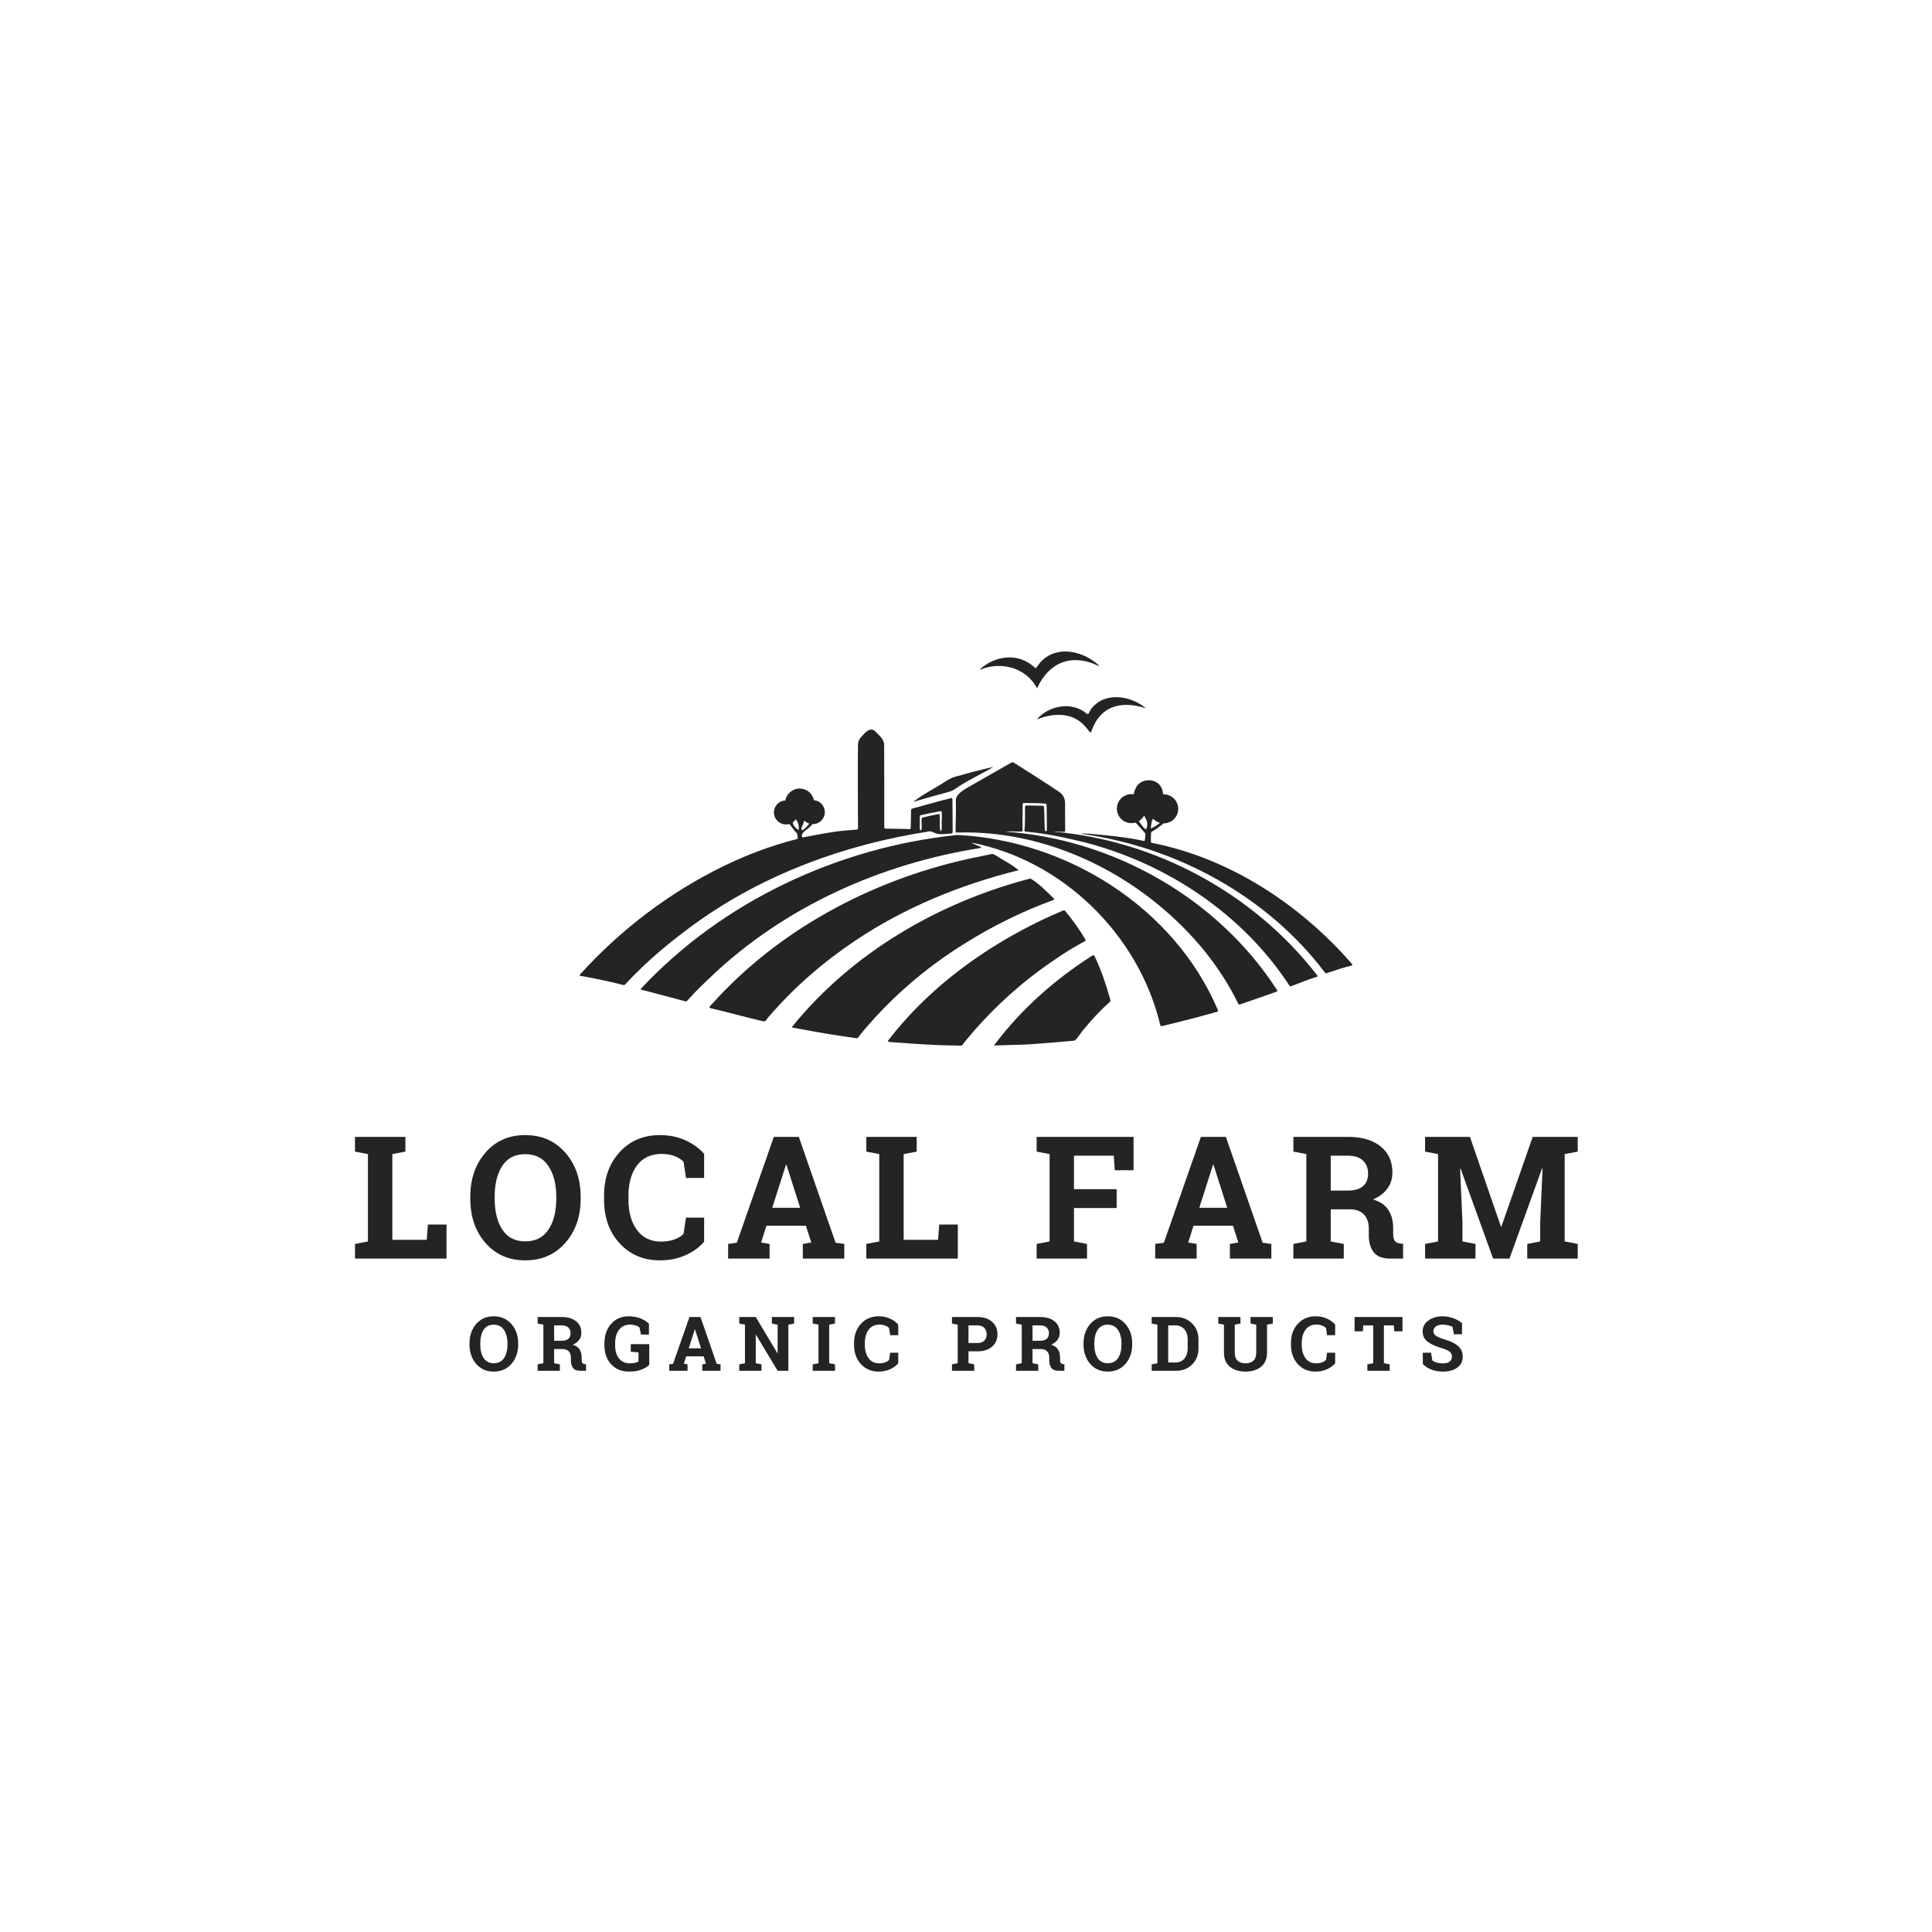 <svg xmlns="http://www.w3.org/2000/svg" xmlns:xlink="http://www.w3.org/1999/xlink" width="500" zoomAndPan="magnify" viewBox="0 0 375 375" height="500" preserveAspectRatio="xMidYMid meet" version="1.0"><defs><g/><clipPath id="c8d7fc0b20"><path d="M 112.5 141 L 185 141 L 185 192 L 112.5 192 Z M 112.5 141 " clip-rule="nonzero"/></clipPath><clipPath id="166457e41d"><path d="M 172 176 L 211 176 L 211 202.961 L 172 202.961 Z M 172 176 " clip-rule="nonzero"/></clipPath><clipPath id="a673b281fe"><path d="M 209 151 L 262.5 151 L 262.5 189 L 209 189 Z M 209 151 " clip-rule="nonzero"/></clipPath><clipPath id="21b03c9528"><path d="M 193 185 L 216 185 L 216 202.961 L 193 202.961 Z M 193 185 " clip-rule="nonzero"/></clipPath><clipPath id="e193925aa0"><path d="M 190 126.461 L 214 126.461 L 214 134 L 190 134 Z M 190 126.461 " clip-rule="nonzero"/></clipPath></defs><path fill="#242424" d="M 185.84 162.066 C 162.789 164.406 140.184 174.957 124.355 191.965 C 124.504 192.195 124.77 192.168 124.984 192.227 C 127.109 192.793 129.234 193.352 131.359 193.91 C 131.898 194.051 132.441 194.195 132.977 194.348 C 133.16 194.398 133.309 194.363 133.426 194.211 C 134.848 192.574 136.414 191.07 137.988 189.59 C 152.289 175.961 171.047 167.594 190.469 164.57 C 190.422 164.223 188.863 163.887 188.602 163.555 C 206.258 166.988 220.98 181.402 225.184 198.863 C 225.277 199.184 225.312 199.207 225.648 199.141 C 227.617 198.656 229.586 198.176 231.551 197.668 C 233.148 197.246 234.75 196.805 236.336 196.348 C 236.508 196.215 236.367 196.016 236.309 195.855 C 227.824 176.105 207.066 163.113 185.84 162.066 Z M 185.84 162.066 " fill-opacity="1" fill-rule="nonzero"/><path fill="#242424" d="M 204.582 161.43 C 205.039 161.336 205.539 161.461 206.012 161.445 C 206.258 161.426 206.773 161.598 206.754 161.191 C 206.73 159.434 206.73 157.672 206.73 155.91 C 206.734 155.02 206.379 154.309 205.68 153.766 C 203.344 152.176 197.395 148.422 196.809 148.043 C 196.637 147.93 196.488 147.91 196.297 148.02 C 193.34 149.695 190.391 151.383 187.441 153.074 C 186.691 153.574 185.555 154.301 185.531 155.285 C 185.566 157.078 185.527 158.988 185.477 161.07 C 185.461 161.609 185.465 161.613 185.988 161.594 C 204.438 161.07 222.656 170.695 234.09 184.949 C 236.438 187.941 238.539 191.137 240.211 194.559 C 240.32 194.738 240.371 195.047 240.637 194.969 C 240.766 194.93 240.895 194.891 241.02 194.844 C 243.227 194.09 245.426 193.312 247.629 192.535 C 248.004 192.402 248.012 192.363 247.797 192.051 C 236.316 174.336 216.098 162.879 195.121 161.422 C 195.984 161.309 196.883 161.422 197.754 161.398 C 197.965 161.352 198.48 161.535 198.484 161.207 C 198.465 159.531 198.453 157.859 198.5 156.184 C 198.504 155.898 198.547 155.863 198.828 155.867 C 200.078 155.887 201.332 155.867 202.582 155.957 C 203.145 155.992 203.141 155.977 203.152 156.547 C 203.156 158.086 203.23 159.629 203.188 161.164 C 203.18 161.391 202.824 161.363 202.805 161.156 C 202.703 159.637 202.738 158.109 202.645 156.59 C 202.617 156.344 202.312 156.41 202.137 156.391 C 201.223 156.375 200.309 156.359 199.395 156.34 C 199.051 156.316 198.914 156.426 198.957 156.816 C 198.941 158.273 198.992 159.727 198.848 161.18 C 198.828 161.344 198.859 161.391 199.039 161.414 C 202.902 161.734 206.691 162.566 210.453 163.48 C 226.395 167.566 241.145 177.363 250.211 191.203 C 250.277 191.332 250.395 191.484 250.559 191.426 C 250.641 191.406 250.719 191.371 250.797 191.344 C 252.398 190.754 253.973 190.09 255.609 189.594 C 255.91 189.5 255.578 189.223 255.488 189.082 C 243.266 173.391 224.375 163.168 204.582 161.43 Z M 204.582 161.43 " fill-opacity="1" fill-rule="nonzero"/><g clip-path="url(#c8d7fc0b20)"><path fill="#242424" d="M 179.965 161.441 C 180.359 161.289 180.816 161.371 181.191 161.559 C 182.152 162.113 183.27 161.863 184.32 161.812 C 184.93 161.773 184.914 161.766 184.91 161.145 C 184.898 159.148 184.883 157.152 184.867 155.156 C 184.863 154.93 184.797 154.875 184.586 154.93 C 182.148 155.504 179.754 156.23 177.336 156.875 C 176.848 157.008 176.84 157.012 176.828 157.527 C 176.805 158.594 176.816 159.66 176.762 160.723 C 176.699 161.172 176.035 160.832 175.73 160.895 C 174.598 160.871 173.465 160.848 172.332 160.844 C 171.578 160.84 171.637 160.891 171.637 160.172 C 171.621 154.977 171.652 149.785 171.613 144.59 C 171.598 143.441 170.605 142.707 169.875 141.957 C 168.816 140.918 167.719 142.434 167.031 143.195 C 166.727 143.582 166.555 144.012 166.535 144.5 C 166.469 147.207 166.527 157.969 166.535 160.641 C 166.535 160.98 166.516 161.008 166.164 161.039 C 165.523 161.09 164.883 161.137 164.242 161.195 C 161.508 161.414 158.82 161.977 156.133 162.488 C 155.668 162.574 155.617 162.539 155.656 162.02 C 155.859 161.324 156.969 160.887 157.621 160.059 C 157.641 160.023 157.656 159.988 157.676 159.965 C 157.707 159.965 157.738 159.965 157.766 159.965 C 159.055 159.965 160.098 158.922 160.098 157.633 C 160.098 156.418 159.168 155.422 157.984 155.312 C 157.719 154.023 156.582 153.055 155.215 153.055 C 153.828 153.055 152.676 154.051 152.434 155.363 C 151.203 155.426 150.219 156.441 150.219 157.691 C 150.219 158.977 151.266 160.023 152.551 160.023 C 152.77 160.023 152.98 159.992 153.18 159.938 C 153.254 159.98 153.316 160.051 153.383 160.141 C 153.918 160.844 153.969 160.934 154.332 161.379 C 154.852 161.848 154.742 161.824 154.824 162.531 C 154.84 162.773 154.801 162.824 154.57 162.887 C 149.73 164.121 145.051 165.875 140.559 168.055 C 130.016 173.176 120.504 180.398 112.645 189.078 C 112.562 189.164 112.406 189.328 112.578 189.395 C 112.66 189.418 112.742 189.426 112.824 189.441 C 113.555 189.578 114.293 189.699 115.02 189.848 C 116.992 190.246 118.957 190.664 120.906 191.172 C 121.117 191.227 121.254 191.188 121.398 191.027 C 125.492 186.574 130.195 182.691 135.094 179.148 C 148.332 169.652 163.969 163.938 179.965 161.441 Z M 178.531 158.574 C 178.547 158.293 178.574 158.254 178.84 158.195 C 180.043 157.918 181.254 157.703 182.461 157.465 C 182.75 157.375 182.844 157.57 182.809 157.832 C 182.809 158.324 182.809 158.812 182.809 159.301 C 182.797 159.301 182.785 159.301 182.773 159.301 C 182.715 159.707 182.938 161.152 182.609 161.309 C 182.324 161.438 182.461 158.879 182.398 158.555 C 182.383 158.316 182.496 157.938 182.109 158.023 C 181.102 158.207 180.094 158.445 179.094 158.68 C 178.699 158.703 178.965 160.344 178.895 160.715 C 178.922 160.922 178.789 161.367 178.555 161.055 C 178.496 160.234 178.551 159.398 178.531 158.574 Z M 156.062 159.422 C 156.074 159.363 156.098 159.316 156.117 159.277 C 156.379 159.543 156.703 159.742 157.066 159.855 C 157.07 159.891 157.055 159.926 157.016 159.965 C 156.734 160.312 155.508 161.777 155.543 160.777 C 155.637 160.391 155.973 159.855 156.062 159.422 Z M 154.781 160.988 C 154.383 160.66 153.711 159.973 153.934 159.566 C 154.137 159.414 154.316 159.23 154.461 159.023 C 154.484 159.043 154.512 159.074 154.535 159.109 C 154.863 159.574 155.059 160.082 155.059 160.77 C 155.078 160.855 154.984 161.188 154.781 160.988 Z M 154.781 160.988 " fill-opacity="1" fill-rule="nonzero"/></g><path fill="#242424" d="M 204.531 174.668 C 204.73 174.551 204.516 174.371 204.414 174.27 C 203.051 172.918 201.645 171.512 200.012 170.508 C 182.227 175.137 165.398 184.898 153.77 199.273 C 153.629 199.605 154.391 199.484 154.555 199.582 C 158.488 200.34 162.438 201.004 166.406 201.539 C 172.234 194.215 179.387 188 187.34 183.078 C 192.758 179.691 198.527 176.844 204.531 174.668 Z M 204.531 174.668 " fill-opacity="1" fill-rule="nonzero"/><path fill="#242424" d="M 197.715 168.91 C 196.316 167.711 194.598 166.906 193.055 165.902 C 192.824 165.762 192.582 165.734 192.324 165.793 C 190.754 166.125 189.18 166.441 187.605 166.781 C 168.898 171.012 151.125 180.492 138.234 194.836 C 138.035 195.078 137.348 195.566 137.949 195.695 C 141.336 196.496 144.695 197.422 148.086 198.223 C 148.688 198.438 148.844 197.668 149.219 197.355 C 154.098 191.66 159.816 186.719 166.043 182.547 C 175.625 176.113 186.648 171.637 197.715 168.91 Z M 197.715 168.91 " fill-opacity="1" fill-rule="nonzero"/><g clip-path="url(#166457e41d)"><path fill="#242424" d="M 210.48 182.742 C 210.766 182.602 210.777 182.551 210.629 182.281 C 209.484 180.367 208.195 178.539 206.758 176.828 C 206.648 176.691 206.512 176.656 206.355 176.727 C 203.625 177.879 200.953 179.137 198.348 180.543 C 188.484 185.832 179.434 192.863 172.555 201.742 C 172.164 202.211 172.391 202.23 172.926 202.27 C 176.414 202.527 179.188 202.742 182.824 202.879 C 183.742 202.895 185.098 202.922 186.449 202.953 C 186.922 202.98 187.023 202.398 187.324 202.137 C 191.586 196.918 196.48 192.242 201.906 188.246 C 204.656 186.25 207.469 184.324 210.48 182.742 Z M 210.48 182.742 " fill-opacity="1" fill-rule="nonzero"/></g><g clip-path="url(#a673b281fe)"><path fill="#242424" d="M 262.266 186.93 C 252.223 175.465 238.711 166.617 223.656 163.609 C 223.434 163.582 223.379 163.512 223.379 163.262 C 223.379 162.789 223.406 162.316 223.402 161.844 C 223.402 161.57 223.523 161.453 223.766 161.309 C 224.738 160.73 224.707 160.719 225.539 160.07 C 225.652 159.984 225.758 159.895 225.867 159.812 C 225.871 159.812 225.871 159.812 225.875 159.812 C 227.434 159.812 228.691 158.551 228.691 157 C 228.691 155.445 227.43 154.18 225.875 154.18 C 225.855 154.18 225.84 154.18 225.824 154.184 C 225.77 154.141 225.742 154.078 225.742 153.984 C 225.695 153.738 225.668 153.48 225.582 153.246 C 224.781 150.805 221.133 150.906 220.367 153.164 C 220.207 153.473 220.102 153.816 220.066 154.18 C 219.914 154.152 219.758 154.141 219.602 154.141 C 218.043 154.141 216.785 155.402 216.785 156.957 C 216.785 158.512 218.047 159.773 219.602 159.773 C 219.875 159.773 220.141 159.73 220.395 159.66 C 220.469 159.719 220.539 159.789 220.617 159.875 C 221.188 160.531 221.516 160.848 222.102 161.527 C 222.441 161.848 222.301 162.098 222.227 162.941 C 222.172 163.402 222.066 163.242 221.828 163.184 C 218.332 162.438 214.77 162.129 211.219 161.809 C 211.219 161.816 211.215 161.824 211.215 161.832 C 210.777 161.793 210.34 161.777 209.898 161.785 C 209.883 161.785 209.863 161.82 209.844 161.84 C 228.199 164.34 245.867 173.844 257.121 188.715 C 257.297 188.965 257.324 188.961 257.621 188.855 C 258.562 188.531 259.512 188.219 260.461 187.922 C 261.012 187.75 261.57 187.621 262.125 187.473 C 262.59 187.34 262.598 187.305 262.266 186.93 Z M 223.797 158.898 C 224.156 159.289 224.621 159.578 225.148 159.719 C 224.5 160.215 224.176 160.43 223.395 160.809 C 223.352 160.703 223.441 159.484 223.797 158.898 Z M 222.551 160.777 C 222.332 161.359 221.508 160.016 221.109 159.469 C 221.078 159.43 221.059 159.398 221.043 159.371 C 221.477 159.113 221.836 158.738 222.074 158.293 C 222.559 159.172 222.895 159.754 222.551 160.777 Z M 222.551 160.777 " fill-opacity="1" fill-rule="nonzero"/></g><g clip-path="url(#21b03c9528)"><path fill="#242424" d="M 212.52 185.727 C 212.336 185.328 212.285 185.32 211.922 185.539 C 204.77 190.098 198.305 195.82 193.18 202.59 C 193.109 202.68 192.992 202.824 193.02 202.883 C 193.094 203.035 193.254 202.91 193.379 202.918 C 195.457 202.855 197.715 202.785 199.359 202.734 C 202.828 202.496 205.246 202.297 208.465 201.996 C 208.914 202.008 209.949 200.156 210.414 199.73 C 211.945 197.883 213.562 196.094 215.375 194.516 C 215.586 194.363 215.539 194.137 215.473 193.922 C 214.691 191.121 213.773 188.355 212.52 185.727 Z M 212.52 185.727 " fill-opacity="1" fill-rule="nonzero"/></g><g clip-path="url(#e193925aa0)"><path fill="#242424" d="M 190.289 129.977 C 194.344 128.289 199.188 129.613 201.297 133.598 C 203.527 128.672 207.836 126.777 212.977 129.137 C 213.105 129.156 213.266 129.316 213.371 129.211 C 209.891 125.969 204.039 125.012 201.188 129.555 C 201.074 129.699 200.977 129.711 200.848 129.578 C 197.703 126.617 193.211 127.176 190.16 129.945 C 190.203 129.957 190.254 129.988 190.289 129.977 Z M 190.289 129.977 " fill-opacity="1" fill-rule="nonzero"/></g><path fill="#242424" d="M 211.727 137.707 C 211.375 138.211 211.324 138.797 210.957 138.535 C 208.086 136.07 203.574 136.922 201.238 139.641 C 204.543 138.316 208.355 138.195 210.801 141.195 C 210.98 141.309 211.691 142.551 211.797 142.047 C 213.535 136.941 217.664 135.93 222.43 137.48 C 219.453 134.973 214.301 134.152 211.727 137.707 Z M 211.727 137.707 " fill-opacity="1" fill-rule="nonzero"/><path fill="#242424" d="M 177.512 155.57 C 179.73 154.906 181.961 154.293 184.195 153.691 C 184.641 153.566 185.047 153.371 185.426 153.109 C 187.719 151.484 190.539 150.242 192.824 148.852 C 190.348 149.391 187.91 150.066 185.465 150.742 C 184.777 150.938 184.156 151.285 183.547 151.652 C 181.531 152.988 179.254 154.09 177.367 155.551 C 177.418 155.559 177.469 155.582 177.512 155.57 Z M 177.512 155.57 " fill-opacity="1" fill-rule="nonzero"/><g fill="#242424" fill-opacity="1"><g transform="translate(67.998, 244.291)"><g><path d="M 0.906 0 L 0.906 -2.844 L 3.422 -3.328 L 3.422 -20.281 L 0.906 -20.766 L 0.906 -23.625 L 10.688 -23.625 L 10.688 -20.766 L 8.156 -20.281 L 8.156 -3.641 L 14.828 -3.641 L 15.062 -6.609 L 18.672 -6.609 L 18.672 0 Z M 0.906 0 "/></g></g></g><g fill="#242424" fill-opacity="1"><g transform="translate(90.189, 244.291)"><g><path d="M 22.516 -11.641 C 22.516 -8.172 21.52 -5.305 19.531 -3.047 C 17.551 -0.785 14.961 0.344 11.766 0.344 C 8.578 0.344 6 -0.785 4.031 -3.047 C 2.07 -5.305 1.094 -8.172 1.094 -11.641 L 1.094 -12 C 1.094 -15.438 2.07 -18.289 4.031 -20.562 C 5.988 -22.832 8.562 -23.969 11.75 -23.969 C 14.945 -23.969 17.539 -22.832 19.531 -20.562 C 21.52 -18.289 22.516 -15.438 22.516 -12 Z M 17.781 -12.031 C 17.781 -14.469 17.27 -16.445 16.25 -17.969 C 15.238 -19.5 13.738 -20.266 11.75 -20.266 C 9.758 -20.266 8.273 -19.504 7.297 -17.984 C 6.316 -16.473 5.828 -14.488 5.828 -12.031 L 5.828 -11.641 C 5.828 -9.148 6.32 -7.145 7.312 -5.625 C 8.301 -4.102 9.785 -3.344 11.766 -3.344 C 13.766 -3.344 15.266 -4.102 16.266 -5.625 C 17.273 -7.145 17.781 -9.148 17.781 -11.641 Z M 17.781 -12.031 "/></g></g></g><g fill="#242424" fill-opacity="1"><g transform="translate(116.404, 244.291)"><g><path d="M 20.266 -15.656 L 16.75 -15.656 L 16.266 -18.812 C 15.797 -19.27 15.207 -19.633 14.5 -19.906 C 13.789 -20.176 12.957 -20.312 12 -20.312 C 9.938 -20.312 8.348 -19.566 7.234 -18.078 C 6.129 -16.586 5.578 -14.641 5.578 -12.234 L 5.578 -11.406 C 5.578 -9.008 6.129 -7.055 7.234 -5.547 C 8.336 -4.047 9.895 -3.297 11.906 -3.297 C 12.844 -3.297 13.695 -3.43 14.469 -3.703 C 15.238 -3.973 15.836 -4.336 16.266 -4.797 L 16.75 -7.953 L 20.266 -7.953 L 20.266 -3.281 C 19.316 -2.176 18.102 -1.297 16.625 -0.641 C 15.145 0.016 13.492 0.344 11.672 0.344 C 8.492 0.344 5.895 -0.754 3.875 -2.953 C 1.852 -5.148 0.844 -7.969 0.844 -11.406 L 0.844 -12.203 C 0.844 -15.629 1.848 -18.445 3.859 -20.656 C 5.867 -22.863 8.473 -23.969 11.672 -23.969 C 13.492 -23.969 15.141 -23.633 16.609 -22.969 C 18.086 -22.301 19.305 -21.422 20.266 -20.328 Z M 20.266 -15.656 "/></g></g></g><g fill="#242424" fill-opacity="1"><g transform="translate(140.656, 244.291)"><g><path d="M 0.672 -2.844 L 2.359 -3.078 L 9.547 -23.625 L 14.391 -23.625 L 21.531 -3.078 L 23.219 -2.844 L 23.219 0 L 15.172 0 L 15.172 -2.844 L 16.812 -3.125 L 15.766 -6.375 L 8.109 -6.375 L 7.078 -3.125 L 8.719 -2.844 L 8.719 0 L 0.672 0 Z M 9.234 -9.859 L 14.656 -9.859 L 12 -18.188 L 11.891 -18.188 Z M 9.234 -9.859 "/></g></g></g><g fill="#242424" fill-opacity="1"><g transform="translate(167.243, 244.291)"><g><path d="M 0.906 0 L 0.906 -2.844 L 3.422 -3.328 L 3.422 -20.281 L 0.906 -20.766 L 0.906 -23.625 L 10.688 -23.625 L 10.688 -20.766 L 8.156 -20.281 L 8.156 -3.641 L 14.828 -3.641 L 15.062 -6.609 L 18.672 -6.609 L 18.672 0 Z M 0.906 0 "/></g></g></g><g fill="#242424" fill-opacity="1"><g transform="translate(189.435, 244.291)"><g/></g></g><g fill="#242424" fill-opacity="1"><g transform="translate(200.303, 244.291)"><g><path d="M 0.906 -2.844 L 3.422 -3.328 L 3.422 -20.281 L 0.906 -20.766 L 0.906 -23.625 L 19.719 -23.625 L 19.719 -17.156 L 16.078 -17.156 L 15.875 -19.969 L 8.156 -19.969 L 8.156 -13.469 L 16.438 -13.469 L 16.438 -9.812 L 8.156 -9.812 L 8.156 -3.328 L 10.688 -2.844 L 10.688 0 L 0.906 0 Z M 0.906 -2.844 "/></g></g></g><g fill="#242424" fill-opacity="1"><g transform="translate(223.549, 244.291)"><g><path d="M 0.672 -2.844 L 2.359 -3.078 L 9.547 -23.625 L 14.391 -23.625 L 21.531 -3.078 L 23.219 -2.844 L 23.219 0 L 15.172 0 L 15.172 -2.844 L 16.812 -3.125 L 15.766 -6.375 L 8.109 -6.375 L 7.078 -3.125 L 8.719 -2.844 L 8.719 0 L 0.672 0 Z M 9.234 -9.859 L 14.656 -9.859 L 12 -18.188 L 11.891 -18.188 Z M 9.234 -9.859 "/></g></g></g><g fill="#242424" fill-opacity="1"><g transform="translate(250.137, 244.291)"><g><path d="M 11.516 -23.625 C 14.203 -23.625 16.305 -23.008 17.828 -21.781 C 19.359 -20.551 20.125 -18.859 20.125 -16.703 C 20.125 -15.504 19.801 -14.469 19.156 -13.594 C 18.52 -12.719 17.586 -12.008 16.359 -11.469 C 17.754 -11.062 18.754 -10.379 19.359 -9.422 C 19.973 -8.461 20.281 -7.273 20.281 -5.859 L 20.281 -4.656 C 20.281 -4.133 20.383 -3.727 20.594 -3.438 C 20.801 -3.156 21.141 -2.988 21.609 -2.938 L 22.203 -2.859 L 22.203 0 L 19.75 0 C 18.195 0 17.109 -0.414 16.484 -1.25 C 15.859 -2.082 15.547 -3.16 15.547 -4.484 L 15.547 -5.828 C 15.547 -6.973 15.238 -7.875 14.625 -8.531 C 14.02 -9.188 13.16 -9.531 12.047 -9.562 L 8.156 -9.562 L 8.156 -3.328 L 10.688 -2.844 L 10.688 0 L 0.906 0 L 0.906 -2.844 L 3.422 -3.328 L 3.422 -20.281 L 0.906 -20.766 L 0.906 -23.625 Z M 8.156 -13.203 L 11.438 -13.203 C 12.758 -13.203 13.75 -13.484 14.406 -14.047 C 15.07 -14.609 15.406 -15.422 15.406 -16.484 C 15.406 -17.547 15.078 -18.391 14.422 -19.016 C 13.766 -19.648 12.797 -19.969 11.516 -19.969 L 8.156 -19.969 Z M 8.156 -13.203 "/></g></g></g><g fill="#242424" fill-opacity="1"><g transform="translate(275.703, 244.291)"><g><path d="M 23.703 -17.484 L 23.609 -17.5 L 17.281 0 L 14.109 0 L 7.812 -17.422 L 7.703 -17.406 L 8.156 -7.047 L 8.156 -3.328 L 10.688 -2.844 L 10.688 0 L 0.906 0 L 0.906 -2.844 L 3.422 -3.328 L 3.422 -20.281 L 0.906 -20.766 L 0.906 -23.625 L 9.609 -23.625 L 15.625 -6.219 L 15.719 -6.219 L 21.797 -23.625 L 30.531 -23.625 L 30.531 -20.766 L 28 -20.281 L 28 -3.328 L 30.531 -2.844 L 30.531 0 L 20.734 0 L 20.734 -2.844 L 23.25 -3.328 L 23.25 -7.047 Z M 23.703 -17.484 "/></g></g></g><g fill="#242424" fill-opacity="1"><g transform="translate(90.643, 266.071)"><g><path d="M 9.938 -5.141 C 9.938 -3.609 9.5 -2.344 8.625 -1.344 C 7.75 -0.344 6.602 0.156 5.188 0.156 C 3.781 0.156 2.645 -0.344 1.781 -1.344 C 0.914 -2.344 0.484 -3.609 0.484 -5.141 L 0.484 -5.297 C 0.484 -6.816 0.914 -8.078 1.781 -9.078 C 2.645 -10.078 3.781 -10.578 5.188 -10.578 C 6.602 -10.578 7.75 -10.078 8.625 -9.078 C 9.5 -8.078 9.938 -6.816 9.938 -5.297 Z M 7.859 -5.312 C 7.859 -6.383 7.629 -7.258 7.172 -7.938 C 6.723 -8.613 6.062 -8.953 5.188 -8.953 C 4.312 -8.953 3.656 -8.613 3.219 -7.938 C 2.789 -7.27 2.578 -6.395 2.578 -5.312 L 2.578 -5.141 C 2.578 -4.035 2.797 -3.145 3.234 -2.469 C 3.672 -1.801 4.32 -1.469 5.188 -1.469 C 6.07 -1.469 6.738 -1.801 7.188 -2.469 C 7.633 -3.145 7.859 -4.035 7.859 -5.141 Z M 7.859 -5.312 "/></g></g></g><g fill="#242424" fill-opacity="1"><g transform="translate(103.953, 266.071)"><g><path d="M 5.094 -10.438 C 6.27 -10.438 7.195 -10.16 7.875 -9.609 C 8.551 -9.066 8.891 -8.32 8.891 -7.375 C 8.891 -6.844 8.742 -6.383 8.453 -6 C 8.172 -5.613 7.758 -5.301 7.219 -5.062 C 7.832 -4.883 8.273 -4.582 8.547 -4.156 C 8.816 -3.738 8.953 -3.219 8.953 -2.594 L 8.953 -2.062 C 8.953 -1.832 9 -1.648 9.094 -1.516 C 9.188 -1.391 9.336 -1.316 9.547 -1.297 L 9.797 -1.266 L 9.797 0 L 8.719 0 C 8.031 0 7.547 -0.18 7.266 -0.547 C 6.992 -0.922 6.859 -1.398 6.859 -1.984 L 6.859 -2.578 C 6.859 -3.078 6.723 -3.473 6.453 -3.766 C 6.18 -4.055 5.801 -4.207 5.312 -4.219 L 3.609 -4.219 L 3.609 -1.469 L 4.719 -1.25 L 4.719 0 L 0.406 0 L 0.406 -1.25 L 1.516 -1.469 L 1.516 -8.953 L 0.406 -9.172 L 0.406 -10.438 Z M 3.609 -5.828 L 5.047 -5.828 C 5.629 -5.828 6.066 -5.953 6.359 -6.203 C 6.648 -6.453 6.797 -6.812 6.797 -7.281 C 6.797 -7.75 6.648 -8.117 6.359 -8.391 C 6.078 -8.672 5.656 -8.812 5.094 -8.812 L 3.609 -8.812 Z M 3.609 -5.828 "/></g></g></g><g fill="#242424" fill-opacity="1"><g transform="translate(116.977, 266.071)"><g><path d="M 9.047 -1.156 C 8.711 -0.82 8.219 -0.52 7.562 -0.25 C 6.914 0.02 6.094 0.156 5.094 0.156 C 3.688 0.156 2.539 -0.312 1.656 -1.25 C 0.781 -2.195 0.344 -3.426 0.344 -4.938 L 0.344 -5.297 C 0.344 -6.859 0.773 -8.129 1.641 -9.109 C 2.516 -10.086 3.656 -10.578 5.062 -10.578 C 5.875 -10.578 6.617 -10.445 7.297 -10.188 C 7.973 -9.926 8.535 -9.578 8.984 -9.141 L 8.984 -7.031 L 7.438 -7.031 L 7.141 -8.438 C 6.953 -8.594 6.703 -8.719 6.391 -8.812 C 6.078 -8.914 5.719 -8.969 5.312 -8.969 C 4.395 -8.969 3.68 -8.629 3.172 -7.953 C 2.672 -7.285 2.422 -6.406 2.422 -5.312 L 2.422 -4.938 C 2.422 -3.883 2.664 -3.039 3.156 -2.406 C 3.656 -1.77 4.375 -1.453 5.312 -1.453 C 5.738 -1.453 6.082 -1.488 6.344 -1.562 C 6.602 -1.633 6.805 -1.719 6.953 -1.812 L 6.953 -3.578 L 5.453 -3.703 L 5.453 -5.172 L 9.047 -5.172 Z M 9.047 -1.156 "/></g></g></g><g fill="#242424" fill-opacity="1"><g transform="translate(129.607, 266.071)"><g><path d="M 0.297 -1.25 L 1.031 -1.359 L 4.219 -10.438 L 6.359 -10.438 L 9.5 -1.359 L 10.25 -1.25 L 10.25 0 L 6.703 0 L 6.703 -1.25 L 7.422 -1.375 L 6.969 -2.812 L 3.578 -2.812 L 3.125 -1.375 L 3.844 -1.25 L 3.844 0 L 0.297 0 Z M 4.078 -4.359 L 6.469 -4.359 L 5.297 -8.031 L 5.25 -8.031 Z M 4.078 -4.359 "/></g></g></g><g fill="#242424" fill-opacity="1"><g transform="translate(143.082, 266.071)"><g><path d="M 11.062 -10.438 L 11.062 -9.172 L 9.938 -8.953 L 9.938 0 L 7.859 0 L 3.641 -7.016 L 3.609 -7.016 L 3.609 -1.469 L 4.719 -1.25 L 4.719 0 L 0.406 0 L 0.406 -1.25 L 1.516 -1.469 L 1.516 -8.953 L 0.406 -9.172 L 0.406 -10.438 L 3.609 -10.438 L 7.812 -3.406 L 7.859 -3.422 L 7.859 -8.953 L 6.734 -9.172 L 6.734 -10.438 Z M 11.062 -10.438 "/></g></g></g><g fill="#242424" fill-opacity="1"><g transform="translate(157.352, 266.071)"><g><path d="M 0.391 -9.172 L 0.391 -10.438 L 4.719 -10.438 L 4.719 -9.172 L 3.594 -8.953 L 3.594 -1.469 L 4.719 -1.25 L 4.719 0 L 0.391 0 L 0.391 -1.25 L 1.516 -1.469 L 1.516 -8.953 Z M 0.391 -9.172 "/></g></g></g><g fill="#242424" fill-opacity="1"><g transform="translate(165.396, 266.071)"><g><path d="M 8.953 -6.906 L 7.391 -6.906 L 7.172 -8.297 C 6.973 -8.504 6.719 -8.664 6.406 -8.781 C 6.094 -8.906 5.723 -8.969 5.297 -8.969 C 4.391 -8.969 3.691 -8.633 3.203 -7.969 C 2.711 -7.312 2.469 -6.457 2.469 -5.406 L 2.469 -5.031 C 2.469 -3.977 2.707 -3.117 3.188 -2.453 C 3.676 -1.785 4.367 -1.453 5.266 -1.453 C 5.672 -1.453 6.047 -1.508 6.391 -1.625 C 6.734 -1.75 6.992 -1.914 7.172 -2.125 L 7.391 -3.516 L 8.953 -3.516 L 8.953 -1.453 C 8.523 -0.961 7.984 -0.57 7.328 -0.281 C 6.68 0.008 5.957 0.156 5.156 0.156 C 3.75 0.156 2.598 -0.328 1.703 -1.297 C 0.816 -2.273 0.375 -3.52 0.375 -5.031 L 0.375 -5.391 C 0.375 -6.898 0.816 -8.141 1.703 -9.109 C 2.586 -10.086 3.738 -10.578 5.156 -10.578 C 5.957 -10.578 6.68 -10.43 7.328 -10.141 C 7.984 -9.848 8.523 -9.457 8.953 -8.969 Z M 8.953 -6.906 "/></g></g></g><g fill="#242424" fill-opacity="1"><g transform="translate(177.84, 266.071)"><g/></g></g><g fill="#242424" fill-opacity="1"><g transform="translate(184.373, 266.071)"><g><path d="M 5.359 -10.438 C 6.555 -10.438 7.5 -10.129 8.188 -9.516 C 8.883 -8.898 9.234 -8.094 9.234 -7.094 C 9.234 -6.102 8.883 -5.301 8.188 -4.688 C 7.5 -4.082 6.555 -3.781 5.359 -3.781 L 3.609 -3.781 L 3.609 -1.469 L 4.719 -1.25 L 4.719 0 L 0.406 0 L 0.406 -1.25 L 1.516 -1.469 L 1.516 -8.953 L 0.406 -9.172 L 0.406 -10.438 Z M 3.609 -5.391 L 5.359 -5.391 C 5.941 -5.391 6.383 -5.547 6.688 -5.859 C 6.988 -6.18 7.141 -6.586 7.141 -7.078 C 7.141 -7.586 6.988 -8.004 6.688 -8.328 C 6.383 -8.648 5.941 -8.812 5.359 -8.812 L 3.609 -8.812 Z M 3.609 -5.391 "/></g></g></g><g fill="#242424" fill-opacity="1"><g transform="translate(196.802, 266.071)"><g><path d="M 5.094 -10.438 C 6.27 -10.438 7.195 -10.16 7.875 -9.609 C 8.551 -9.066 8.891 -8.32 8.891 -7.375 C 8.891 -6.844 8.742 -6.383 8.453 -6 C 8.172 -5.613 7.758 -5.301 7.219 -5.062 C 7.832 -4.883 8.273 -4.582 8.547 -4.156 C 8.816 -3.738 8.953 -3.219 8.953 -2.594 L 8.953 -2.062 C 8.953 -1.832 9 -1.648 9.094 -1.516 C 9.188 -1.391 9.336 -1.316 9.547 -1.297 L 9.797 -1.266 L 9.797 0 L 8.719 0 C 8.031 0 7.547 -0.18 7.266 -0.547 C 6.992 -0.922 6.859 -1.398 6.859 -1.984 L 6.859 -2.578 C 6.859 -3.078 6.723 -3.473 6.453 -3.766 C 6.18 -4.055 5.801 -4.207 5.312 -4.219 L 3.609 -4.219 L 3.609 -1.469 L 4.719 -1.25 L 4.719 0 L 0.406 0 L 0.406 -1.25 L 1.516 -1.469 L 1.516 -8.953 L 0.406 -9.172 L 0.406 -10.438 Z M 3.609 -5.828 L 5.047 -5.828 C 5.629 -5.828 6.066 -5.953 6.359 -6.203 C 6.648 -6.453 6.797 -6.812 6.797 -7.281 C 6.797 -7.75 6.648 -8.117 6.359 -8.391 C 6.078 -8.672 5.656 -8.812 5.094 -8.812 L 3.609 -8.812 Z M 3.609 -5.828 "/></g></g></g><g fill="#242424" fill-opacity="1"><g transform="translate(209.826, 266.071)"><g><path d="M 9.938 -5.141 C 9.938 -3.609 9.5 -2.344 8.625 -1.344 C 7.75 -0.344 6.602 0.156 5.188 0.156 C 3.781 0.156 2.645 -0.344 1.781 -1.344 C 0.914 -2.344 0.484 -3.609 0.484 -5.141 L 0.484 -5.297 C 0.484 -6.816 0.914 -8.078 1.781 -9.078 C 2.645 -10.078 3.781 -10.578 5.188 -10.578 C 6.602 -10.578 7.75 -10.078 8.625 -9.078 C 9.5 -8.078 9.938 -6.816 9.938 -5.297 Z M 7.859 -5.312 C 7.859 -6.383 7.629 -7.258 7.172 -7.938 C 6.723 -8.613 6.062 -8.953 5.188 -8.953 C 4.312 -8.953 3.656 -8.613 3.219 -7.938 C 2.789 -7.27 2.578 -6.395 2.578 -5.312 L 2.578 -5.141 C 2.578 -4.035 2.797 -3.145 3.234 -2.469 C 3.672 -1.801 4.32 -1.469 5.188 -1.469 C 6.07 -1.469 6.738 -1.801 7.188 -2.469 C 7.633 -3.145 7.859 -4.035 7.859 -5.141 Z M 7.859 -5.312 "/></g></g></g><g fill="#242424" fill-opacity="1"><g transform="translate(223.136, 266.071)"><g><path d="M 5.094 -10.438 C 6.363 -10.438 7.41 -10.023 8.234 -9.203 C 9.066 -8.391 9.484 -7.348 9.484 -6.078 L 9.484 -4.344 C 9.484 -3.062 9.066 -2.016 8.234 -1.203 C 7.41 -0.398 6.363 0 5.094 0 L 0.406 0 L 0.406 -1.25 L 1.516 -1.469 L 1.516 -8.953 L 0.406 -9.172 L 0.406 -10.438 Z M 3.609 -8.812 L 3.609 -1.609 L 4.984 -1.609 C 5.734 -1.609 6.32 -1.859 6.75 -2.359 C 7.176 -2.867 7.391 -3.531 7.391 -4.344 L 7.391 -6.094 C 7.391 -6.895 7.176 -7.547 6.75 -8.047 C 6.32 -8.555 5.734 -8.812 4.984 -8.812 Z M 3.609 -8.812 "/></g></g></g><g fill="#242424" fill-opacity="1"><g transform="translate(236.181, 266.071)"><g><path d="M 4.594 -10.438 L 4.594 -9.172 L 3.484 -8.953 L 3.484 -3.516 C 3.484 -2.828 3.664 -2.312 4.031 -1.969 C 4.406 -1.625 4.914 -1.453 5.562 -1.453 C 6.219 -1.453 6.727 -1.617 7.094 -1.953 C 7.469 -2.297 7.656 -2.816 7.656 -3.516 L 7.656 -8.953 L 6.547 -9.172 L 6.547 -10.438 L 10.875 -10.438 L 10.875 -9.172 L 9.75 -8.953 L 9.75 -3.516 C 9.75 -2.336 9.363 -1.43 8.594 -0.797 C 7.82 -0.16 6.812 0.156 5.562 0.156 C 4.312 0.156 3.301 -0.16 2.531 -0.797 C 1.77 -1.43 1.391 -2.336 1.391 -3.516 L 1.391 -8.953 L 0.281 -9.172 L 0.281 -10.438 Z M 4.594 -10.438 "/></g></g></g><g fill="#242424" fill-opacity="1"><g transform="translate(250.2, 266.071)"><g><path d="M 8.953 -6.906 L 7.391 -6.906 L 7.172 -8.297 C 6.973 -8.504 6.719 -8.664 6.406 -8.781 C 6.094 -8.906 5.723 -8.969 5.297 -8.969 C 4.391 -8.969 3.691 -8.633 3.203 -7.969 C 2.711 -7.312 2.469 -6.457 2.469 -5.406 L 2.469 -5.031 C 2.469 -3.977 2.707 -3.117 3.188 -2.453 C 3.676 -1.785 4.367 -1.453 5.266 -1.453 C 5.672 -1.453 6.047 -1.508 6.391 -1.625 C 6.734 -1.75 6.992 -1.914 7.172 -2.125 L 7.391 -3.516 L 8.953 -3.516 L 8.953 -1.453 C 8.523 -0.961 7.984 -0.57 7.328 -0.281 C 6.68 0.008 5.957 0.156 5.156 0.156 C 3.75 0.156 2.598 -0.328 1.703 -1.297 C 0.816 -2.273 0.375 -3.52 0.375 -5.031 L 0.375 -5.391 C 0.375 -6.898 0.816 -8.141 1.703 -9.109 C 2.586 -10.086 3.738 -10.578 5.156 -10.578 C 5.957 -10.578 6.68 -10.43 7.328 -10.141 C 7.984 -9.848 8.523 -9.457 8.953 -8.969 Z M 8.953 -6.906 "/></g></g></g><g fill="#242424" fill-opacity="1"><g transform="translate(262.644, 266.071)"><g><path d="M 9.578 -10.438 L 9.578 -7.656 L 7.984 -7.656 L 7.891 -8.812 L 5.969 -8.812 L 5.969 -1.469 L 7.094 -1.25 L 7.094 0 L 2.766 0 L 2.766 -1.25 L 3.891 -1.469 L 3.891 -8.812 L 1.969 -8.812 L 1.891 -7.656 L 0.281 -7.656 L 0.281 -10.438 Z M 9.578 -10.438 "/></g></g></g><g fill="#242424" fill-opacity="1"><g transform="translate(275.445, 266.071)"><g><path d="M 8.328 -7.094 L 6.75 -7.094 L 6.484 -8.531 C 6.305 -8.645 6.039 -8.742 5.688 -8.828 C 5.344 -8.922 4.973 -8.969 4.578 -8.969 C 4.004 -8.969 3.562 -8.844 3.25 -8.594 C 2.938 -8.352 2.781 -8.047 2.781 -7.672 C 2.781 -7.316 2.941 -7.023 3.266 -6.797 C 3.598 -6.566 4.164 -6.328 4.969 -6.078 C 6.113 -5.754 6.984 -5.328 7.578 -4.797 C 8.172 -4.273 8.469 -3.586 8.469 -2.734 C 8.469 -1.836 8.113 -1.129 7.406 -0.609 C 6.707 -0.098 5.781 0.156 4.625 0.156 C 3.789 0.156 3.039 0.023 2.375 -0.234 C 1.707 -0.504 1.156 -0.867 0.719 -1.328 L 0.719 -3.516 L 2.328 -3.516 L 2.562 -2.031 C 2.77 -1.852 3.051 -1.707 3.406 -1.594 C 3.77 -1.488 4.176 -1.438 4.625 -1.438 C 5.195 -1.438 5.629 -1.551 5.922 -1.781 C 6.223 -2.02 6.375 -2.332 6.375 -2.719 C 6.375 -3.125 6.234 -3.445 5.953 -3.688 C 5.672 -3.938 5.172 -4.164 4.453 -4.375 C 3.211 -4.738 2.273 -5.164 1.641 -5.656 C 1.004 -6.145 0.688 -6.816 0.688 -7.672 C 0.688 -8.516 1.047 -9.203 1.766 -9.734 C 2.484 -10.273 3.383 -10.555 4.469 -10.578 C 5.27 -10.578 6 -10.453 6.656 -10.203 C 7.32 -9.961 7.879 -9.641 8.328 -9.234 Z M 8.328 -7.094 "/></g></g></g></svg>